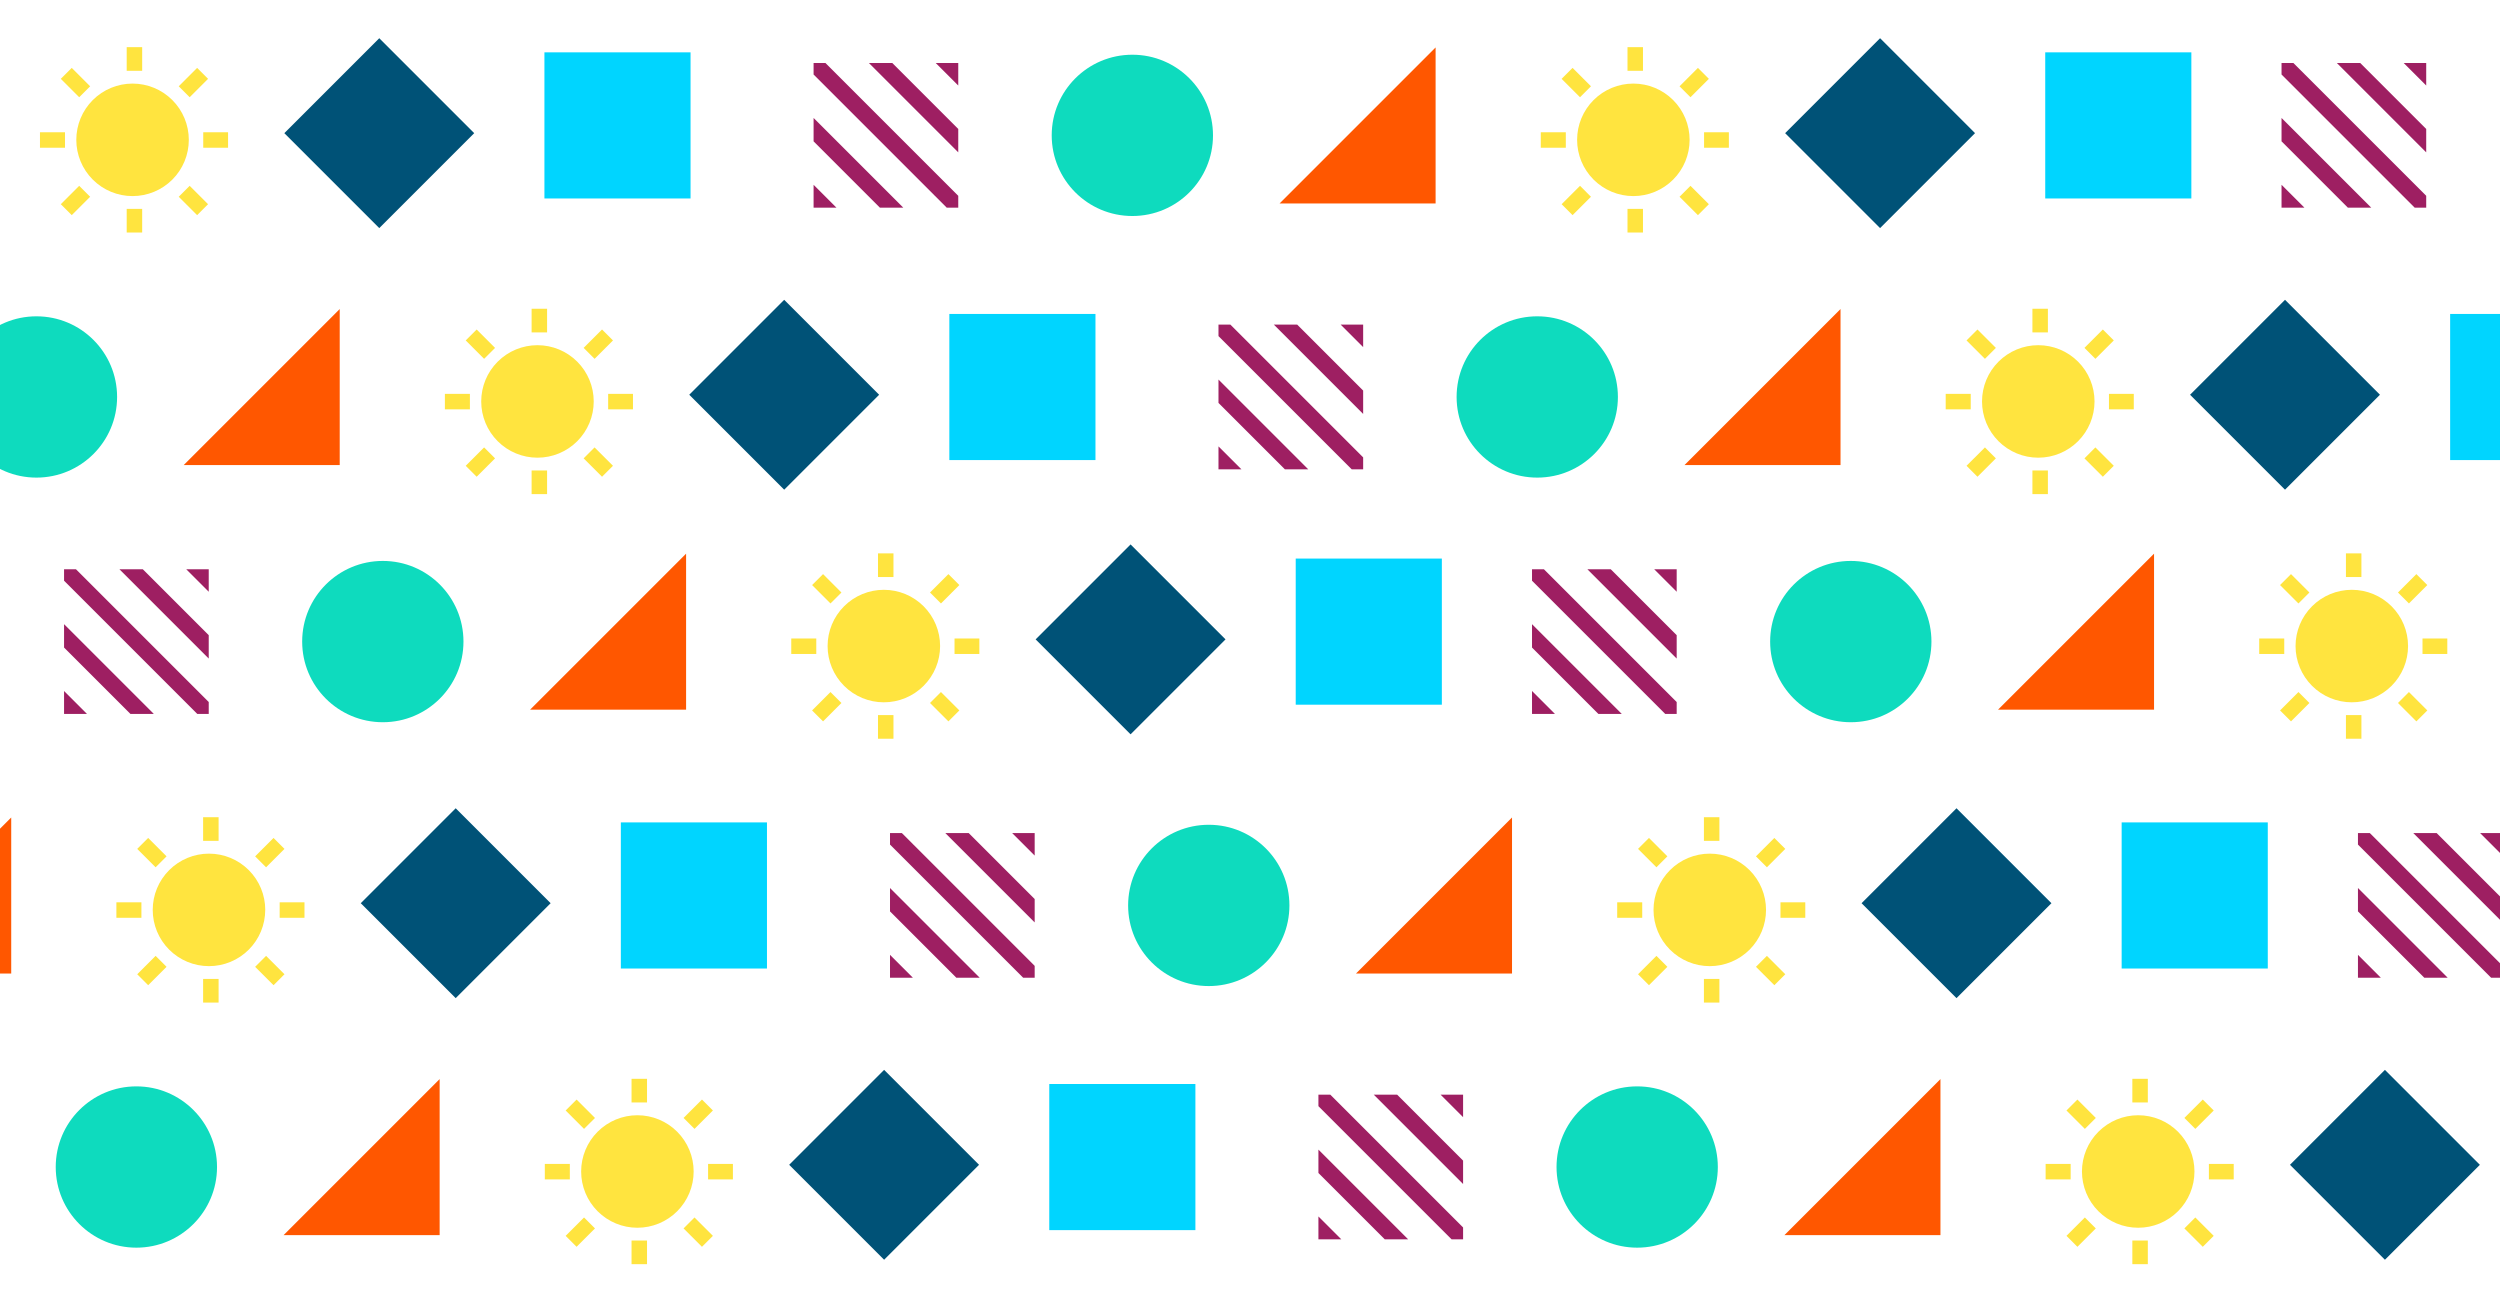 <svg id="Layer_1" data-name="Layer 1" xmlns="http://www.w3.org/2000/svg" xmlns:xlink="http://www.w3.org/1999/xlink" viewBox="0 0 1531.06 793.28"><defs><style>.cls-1,.cls-12,.cls-2,.cls-4{fill:none;}.cls-2{clip-rule:evenodd;}.cls-3{clip-path:url(#clip-path);}.cls-4{stroke:#9e1f62;stroke-width:10.12px;}.cls-12,.cls-4{stroke-miterlimit:10;}.cls-5{fill:#0edbbe;}.cls-6{fill:#ff5700;}.cls-7{fill:#00d5ff;}.cls-8{fill:#005277;}.cls-9{clip-path:url(#clip-path-2);}.cls-10{clip-path:url(#clip-path-3);}.cls-11{fill:#ffe43f;}.cls-12{stroke:#ffe43f;stroke-width:9.48px;}.cls-13{clip-path:url(#clip-path-4);}.cls-14{clip-path:url(#clip-path-5);}.cls-15{clip-path:url(#clip-path-6);}.cls-16{clip-path:url(#clip-path-7);}.cls-17{clip-path:url(#clip-path-8);}.cls-18{clip-path:url(#clip-path-9);}.cls-19{clip-path:url(#clip-path-10);}.cls-20{clip-path:url(#clip-path-11);}.cls-21{clip-path:url(#clip-path-12);}.cls-22{clip-path:url(#clip-path-13);}.cls-23{clip-path:url(#clip-path-14);}.cls-24{clip-path:url(#clip-path-15);}.cls-25{clip-path:url(#clip-path-16);}.cls-26{clip-path:url(#clip-path-17);}.cls-27{clip-path:url(#clip-path-18);}.cls-28{clip-path:url(#clip-path-19);}.cls-29{clip-path:url(#clip-path-20);}.cls-30{clip-path:url(#clip-path-21);}.cls-31{clip-path:url(#clip-path-22);}.cls-32{clip-path:url(#clip-path-23);}.cls-33{clip-path:url(#clip-path-24);}.cls-34{clip-path:url(#clip-path-25);}.cls-35{clip-path:url(#clip-path-26);}.cls-36{clip-path:url(#clip-path-27);}.cls-37{clip-path:url(#clip-path-28);}.cls-38{clip-path:url(#clip-path-29);}</style><clipPath id="clip-path"><rect class="cls-1" x="39.23" y="348.62" width="88.6" height="88.6"/></clipPath><clipPath id="clip-path-2"><path class="cls-2" d="M575.74,395.66a34.45,34.45,0,1,1-34.45-34.45,34.45,34.45,0,0,1,34.45,34.45"/></clipPath><clipPath id="clip-path-3"><rect class="cls-1" x="176.6" y="83.24" width="890.95" height="1929.19"/></clipPath><clipPath id="clip-path-4"><rect class="cls-1" x="938.24" y="348.62" width="88.6" height="88.6"/></clipPath><clipPath id="clip-path-5"><path class="cls-2" d="M1474.75,395.66a34.45,34.45,0,1,1-34.45-34.45,34.45,34.45,0,0,1,34.45,34.45"/></clipPath><clipPath id="clip-path-6"><rect class="cls-1" x="1075.61" y="83.24" width="890.95" height="1929.19"/></clipPath><clipPath id="clip-path-7"><rect class="cls-1" x="545.06" y="510.2" width="88.6" height="88.6"/></clipPath><clipPath id="clip-path-8"><path class="cls-2" d="M1081.56,557.24a34.45,34.45,0,1,1-34.44-34.45,34.45,34.45,0,0,1,34.44,34.45"/></clipPath><clipPath id="clip-path-9"><rect class="cls-1" x="682.42" y="244.82" width="890.95" height="1929.19"/></clipPath><clipPath id="clip-path-10"><rect class="cls-1" x="1444.07" y="510.2" width="88.6" height="88.6"/></clipPath><clipPath id="clip-path-11"><path class="cls-2" d="M162.43,557.24A34.45,34.45,0,1,1,128,522.79a34.45,34.45,0,0,1,34.45,34.45"/></clipPath><clipPath id="clip-path-12"><rect class="cls-1" x="-236.71" y="244.82" width="890.95" height="1929.19"/></clipPath><clipPath id="clip-path-13"><rect class="cls-1" x="807.43" y="670.41" width="88.6" height="88.6"/></clipPath><clipPath id="clip-path-14"><path class="cls-2" d="M1343.94,717.45A34.45,34.45,0,1,1,1309.49,683a34.45,34.45,0,0,1,34.45,34.45"/></clipPath><clipPath id="clip-path-15"><rect class="cls-1" x="944.8" y="405.03" width="890.95" height="1929.19"/></clipPath><clipPath id="clip-path-16"><rect class="cls-1" x="-111.7" y="670.41" width="88.6" height="88.6"/></clipPath><clipPath id="clip-path-17"><path class="cls-2" d="M424.81,717.45A34.45,34.45,0,1,1,390.36,683a34.46,34.46,0,0,1,34.45,34.45"/></clipPath><clipPath id="clip-path-18"><rect class="cls-1" x="25.66" y="405.03" width="890.95" height="1929.19"/></clipPath><clipPath id="clip-path-19"><rect class="cls-1" x="498.26" y="38.6" width="88.6" height="88.6"/></clipPath><clipPath id="clip-path-20"><path class="cls-2" d="M1034.76,85.64a34.45,34.45,0,1,1-34.44-34.45,34.45,34.45,0,0,1,34.44,34.45"/></clipPath><clipPath id="clip-path-21"><rect class="cls-1" x="635.62" y="-226.78" width="890.95" height="1929.19"/></clipPath><clipPath id="clip-path-22"><rect class="cls-1" x="1397.27" y="38.6" width="88.6" height="88.6"/></clipPath><clipPath id="clip-path-23"><path class="cls-2" d="M115.63,85.64A34.45,34.45,0,1,1,81.18,51.19a34.45,34.45,0,0,1,34.45,34.45"/></clipPath><clipPath id="clip-path-24"><rect class="cls-1" x="-283.51" y="-226.78" width="890.95" height="1929.19"/></clipPath><clipPath id="clip-path-25"><rect class="cls-1" x="746.23" y="198.81" width="88.6" height="88.6"/></clipPath><clipPath id="clip-path-26"><path class="cls-2" d="M1282.74,245.85a34.45,34.45,0,1,1-34.45-34.45,34.45,34.45,0,0,1,34.45,34.45"/></clipPath><clipPath id="clip-path-27"><rect class="cls-1" x="883.6" y="-66.57" width="890.95" height="1929.19"/></clipPath><clipPath id="clip-path-28"><path class="cls-2" d="M363.61,245.85a34.45,34.45,0,1,1-34.45-34.45,34.46,34.46,0,0,1,34.45,34.45"/></clipPath><clipPath id="clip-path-29"><rect class="cls-1" x="-35.54" y="-66.57" width="890.95" height="1929.19"/></clipPath></defs><title>SwatchSymbols</title><g class="cls-3"><line class="cls-4" x1="143.32" y1="452.58" x2="20.52" y2="329.78"/><line class="cls-4" x1="24.97" y1="375.16" x2="103.2" y2="453.39"/><line class="cls-4" x1="22.97" y1="414.09" x2="66.45" y2="457.57"/><line class="cls-4" x1="148.11" y1="375.52" x2="105.03" y2="332.44"/><line class="cls-4" x1="144.13" y1="412.46" x2="63.52" y2="331.85"/></g><circle class="cls-5" cx="234.45" cy="392.92" r="49.39"/><polygon class="cls-6" points="420.18 339.07 420.18 434.62 324.63 434.62 420.18 339.07"/><rect class="cls-7" x="793.53" y="342.08" width="89.49" height="89.49"/><rect class="cls-8" x="651.27" y="350.45" width="82.23" height="82.23" transform="translate(-74.08 604.28) rotate(-45)"/><g class="cls-9"><g class="cls-10"><rect class="cls-11" x="494.96" y="349.33" width="92.66" height="92.66"/></g></g><line class="cls-12" x1="542.44" y1="353.39" x2="542.44" y2="338.9"/><line class="cls-12" x1="511.96" y1="366.22" x2="500.7" y2="354.95"/><line class="cls-12" x1="499.91" y1="395.77" x2="484.59" y2="395.77"/><line class="cls-12" x1="511.96" y1="427.17" x2="500.7" y2="438.44"/><line class="cls-12" x1="542.44" y1="437.94" x2="542.44" y2="452.42"/><line class="cls-12" x1="572.91" y1="427.17" x2="584.18" y2="438.44"/><line class="cls-12" x1="584.58" y1="395.77" x2="599.78" y2="395.77"/><line class="cls-12" x1="572.91" y1="366.22" x2="584.18" y2="354.95"/><g class="cls-13"><line class="cls-4" x1="1042.33" y1="452.58" x2="919.53" y2="329.78"/><line class="cls-4" x1="923.98" y1="375.16" x2="1002.21" y2="453.39"/><line class="cls-4" x1="921.99" y1="414.09" x2="965.47" y2="457.57"/><line class="cls-4" x1="1047.12" y1="375.52" x2="1004.04" y2="332.44"/><line class="cls-4" x1="1043.14" y1="412.46" x2="962.53" y2="331.85"/></g><circle class="cls-5" cx="1133.47" cy="392.92" r="49.39"/><polygon class="cls-6" points="1319.19 339.07 1319.19 434.62 1223.64 434.62 1319.19 339.07"/><g class="cls-14"><g class="cls-15"><rect class="cls-11" x="1393.97" y="349.33" width="92.66" height="92.66"/></g></g><line class="cls-12" x1="1441.45" y1="353.39" x2="1441.45" y2="338.9"/><line class="cls-12" x1="1410.98" y1="366.22" x2="1399.71" y2="354.95"/><line class="cls-12" x1="1398.93" y1="395.77" x2="1383.6" y2="395.77"/><line class="cls-12" x1="1410.98" y1="427.17" x2="1399.71" y2="438.44"/><line class="cls-12" x1="1441.45" y1="437.94" x2="1441.45" y2="452.42"/><line class="cls-12" x1="1471.93" y1="427.17" x2="1483.19" y2="438.44"/><line class="cls-12" x1="1483.6" y1="395.77" x2="1498.79" y2="395.77"/><line class="cls-12" x1="1471.93" y1="366.22" x2="1483.19" y2="354.95"/><g class="cls-16"><line class="cls-4" x1="649.14" y1="614.16" x2="526.34" y2="491.36"/><line class="cls-4" x1="530.8" y1="536.74" x2="609.02" y2="614.97"/><line class="cls-4" x1="528.8" y1="575.67" x2="572.28" y2="619.15"/><line class="cls-4" x1="653.94" y1="537.1" x2="610.85" y2="494.01"/><line class="cls-4" x1="649.95" y1="574.04" x2="569.34" y2="493.43"/></g><circle class="cls-5" cx="740.28" cy="554.5" r="49.39"/><polygon class="cls-6" points="926 500.65 926 596.2 830.45 596.2 926 500.65"/><rect class="cls-7" x="1299.35" y="503.66" width="89.49" height="89.49"/><rect class="cls-8" x="1157.09" y="512.03" width="82.23" height="82.23" transform="translate(-40.18 1009.27) rotate(-45)"/><g class="cls-17"><g class="cls-18"><rect class="cls-11" x="1000.78" y="510.91" width="92.66" height="92.66"/></g></g><line class="cls-12" x1="1048.26" y1="514.96" x2="1048.26" y2="500.48"/><line class="cls-12" x1="1017.79" y1="527.8" x2="1006.52" y2="516.53"/><line class="cls-12" x1="1005.74" y1="557.34" x2="990.41" y2="557.34"/><line class="cls-12" x1="1017.79" y1="588.75" x2="1006.52" y2="600.01"/><line class="cls-12" x1="1048.26" y1="599.52" x2="1048.26" y2="614"/><line class="cls-12" x1="1078.74" y1="588.75" x2="1090" y2="600.01"/><line class="cls-12" x1="1090.41" y1="557.34" x2="1105.6" y2="557.34"/><line class="cls-12" x1="1078.74" y1="527.8" x2="1090" y2="516.53"/><g class="cls-19"><line class="cls-4" x1="1548.16" y1="614.16" x2="1425.35" y2="491.36"/><line class="cls-4" x1="1429.81" y1="536.74" x2="1508.04" y2="614.97"/><line class="cls-4" x1="1427.81" y1="575.67" x2="1471.29" y2="619.15"/><line class="cls-4" x1="1552.95" y1="537.1" x2="1509.86" y2="494.01"/><line class="cls-4" x1="1548.96" y1="574.04" x2="1468.35" y2="493.43"/></g><polygon class="cls-6" points="6.87 500.65 6.87 596.2 -88.68 596.2 6.87 500.65"/><rect class="cls-7" x="380.22" y="503.66" width="89.49" height="89.49"/><rect class="cls-8" x="237.96" y="512.03" width="82.23" height="82.23" transform="translate(-309.39 359.35) rotate(-45)"/><g class="cls-20"><g class="cls-21"><rect class="cls-11" x="81.65" y="510.91" width="92.66" height="92.66"/></g></g><line class="cls-12" x1="129.13" y1="514.96" x2="129.13" y2="500.48"/><line class="cls-12" x1="98.65" y1="527.8" x2="87.39" y2="516.53"/><line class="cls-12" x1="86.61" y1="557.34" x2="71.28" y2="557.34"/><line class="cls-12" x1="98.65" y1="588.75" x2="87.39" y2="600.01"/><line class="cls-12" x1="129.13" y1="599.52" x2="129.13" y2="614"/><line class="cls-12" x1="159.6" y1="588.75" x2="170.87" y2="600.01"/><line class="cls-12" x1="171.27" y1="557.34" x2="186.47" y2="557.34"/><line class="cls-12" x1="159.6" y1="527.8" x2="170.87" y2="516.53"/><g class="cls-22"><line class="cls-4" x1="911.52" y1="774.37" x2="788.72" y2="651.57"/><line class="cls-4" x1="793.17" y1="696.95" x2="871.4" y2="775.18"/><line class="cls-4" x1="791.17" y1="735.88" x2="834.66" y2="779.36"/><line class="cls-4" x1="916.31" y1="697.31" x2="873.23" y2="654.22"/><line class="cls-4" x1="912.33" y1="734.25" x2="831.72" y2="653.64"/></g><circle class="cls-5" cx="1002.65" cy="714.71" r="49.39"/><polygon class="cls-6" points="1188.38 660.86 1188.38 756.41 1092.83 756.41 1188.38 660.86"/><rect class="cls-8" x="1419.47" y="672.24" width="82.23" height="82.23" transform="translate(-76.62 1241.73) rotate(-45)"/><g class="cls-23"><g class="cls-24"><rect class="cls-11" x="1263.16" y="671.12" width="92.66" height="92.66"/></g></g><line class="cls-12" x1="1310.64" y1="675.17" x2="1310.64" y2="660.69"/><line class="cls-12" x1="1280.17" y1="688.01" x2="1268.9" y2="676.74"/><line class="cls-12" x1="1268.12" y1="717.55" x2="1252.79" y2="717.55"/><line class="cls-12" x1="1280.17" y1="748.96" x2="1268.9" y2="760.22"/><line class="cls-12" x1="1310.64" y1="759.73" x2="1310.64" y2="774.21"/><line class="cls-12" x1="1341.11" y1="748.96" x2="1352.38" y2="760.22"/><line class="cls-12" x1="1352.78" y1="717.55" x2="1367.98" y2="717.55"/><line class="cls-12" x1="1341.11" y1="688.01" x2="1352.38" y2="676.74"/><g class="cls-25"><line class="cls-4" x1="-2.82" y1="697.31" x2="-45.9" y2="654.22"/></g><circle class="cls-5" cx="83.52" cy="714.71" r="49.39"/><polygon class="cls-6" points="269.25 660.86 269.25 756.41 173.69 756.41 269.25 660.86"/><rect class="cls-7" x="642.6" y="663.87" width="89.49" height="89.49"/><rect class="cls-8" x="500.34" y="672.24" width="82.23" height="82.23" transform="translate(-345.83 591.8) rotate(-45)"/><g class="cls-26"><g class="cls-27"><rect class="cls-11" x="344.03" y="671.12" width="92.66" height="92.66"/></g></g><line class="cls-12" x1="391.51" y1="675.17" x2="391.51" y2="660.69"/><line class="cls-12" x1="361.03" y1="688.01" x2="349.77" y2="676.74"/><line class="cls-12" x1="348.98" y1="717.55" x2="333.66" y2="717.55"/><line class="cls-12" x1="361.03" y1="748.96" x2="349.77" y2="760.22"/><line class="cls-12" x1="391.51" y1="759.73" x2="391.51" y2="774.21"/><line class="cls-12" x1="421.98" y1="748.96" x2="433.25" y2="760.22"/><line class="cls-12" x1="433.65" y1="717.55" x2="448.85" y2="717.55"/><line class="cls-12" x1="421.98" y1="688.01" x2="433.25" y2="676.74"/><g class="cls-28"><line class="cls-4" x1="602.34" y1="142.56" x2="479.54" y2="19.76"/><line class="cls-4" x1="484" y1="65.14" x2="562.22" y2="143.37"/><line class="cls-4" x1="482" y1="104.07" x2="525.48" y2="147.55"/><line class="cls-4" x1="607.14" y1="65.5" x2="564.05" y2="22.41"/><line class="cls-4" x1="603.15" y1="102.44" x2="522.54" y2="21.83"/></g><circle class="cls-5" cx="693.48" cy="82.9" r="49.39"/><polygon class="cls-6" points="879.2 29.05 879.2 124.6 783.65 124.6 879.2 29.05"/><rect class="cls-7" x="1252.55" y="32.06" width="89.49" height="89.49"/><rect class="cls-8" x="1110.29" y="40.43" width="82.23" height="82.23" transform="translate(279.58 838.05) rotate(-45)"/><g class="cls-29"><g class="cls-30"><rect class="cls-11" x="953.98" y="39.31" width="92.66" height="92.66"/></g></g><line class="cls-12" x1="1001.46" y1="43.36" x2="1001.46" y2="28.88"/><line class="cls-12" x1="970.99" y1="56.2" x2="959.72" y2="44.93"/><line class="cls-12" x1="958.94" y1="85.74" x2="943.61" y2="85.74"/><line class="cls-12" x1="970.99" y1="117.15" x2="959.72" y2="128.41"/><line class="cls-12" x1="1001.46" y1="127.92" x2="1001.46" y2="142.4"/><line class="cls-12" x1="1031.94" y1="117.15" x2="1043.2" y2="128.41"/><line class="cls-12" x1="1043.61" y1="85.74" x2="1058.8" y2="85.74"/><line class="cls-12" x1="1031.94" y1="56.2" x2="1043.2" y2="44.93"/><g class="cls-31"><line class="cls-4" x1="1501.36" y1="142.56" x2="1378.55" y2="19.76"/><line class="cls-4" x1="1383.01" y1="65.14" x2="1461.24" y2="143.37"/><line class="cls-4" x1="1381.01" y1="104.07" x2="1424.49" y2="147.55"/><line class="cls-4" x1="1506.15" y1="65.5" x2="1463.06" y2="22.41"/><line class="cls-4" x1="1502.16" y1="102.44" x2="1421.55" y2="21.83"/></g><rect class="cls-7" x="333.42" y="32.06" width="89.49" height="89.49"/><rect class="cls-8" x="191.16" y="40.43" width="82.23" height="82.23" transform="translate(10.37 188.13) rotate(-45)"/><g class="cls-32"><g class="cls-33"><rect class="cls-11" x="34.85" y="39.31" width="92.66" height="92.66"/></g></g><line class="cls-12" x1="82.33" y1="43.36" x2="82.33" y2="28.88"/><line class="cls-12" x1="51.85" y1="56.2" x2="40.59" y2="44.93"/><line class="cls-12" x1="39.81" y1="85.74" x2="24.48" y2="85.74"/><line class="cls-12" x1="51.85" y1="117.15" x2="40.59" y2="128.41"/><line class="cls-12" x1="82.33" y1="127.92" x2="82.33" y2="142.4"/><line class="cls-12" x1="112.8" y1="117.15" x2="124.07" y2="128.41"/><line class="cls-12" x1="124.47" y1="85.74" x2="139.67" y2="85.74"/><line class="cls-12" x1="112.8" y1="56.2" x2="124.07" y2="44.93"/><g class="cls-34"><line class="cls-4" x1="850.32" y1="302.77" x2="727.52" y2="179.97"/><line class="cls-4" x1="731.97" y1="225.35" x2="810.2" y2="303.58"/><line class="cls-4" x1="729.97" y1="264.28" x2="773.46" y2="307.76"/><line class="cls-4" x1="855.11" y1="225.71" x2="812.03" y2="182.62"/><line class="cls-4" x1="851.13" y1="262.65" x2="770.52" y2="182.04"/></g><circle class="cls-5" cx="941.45" cy="243.11" r="49.39"/><polygon class="cls-6" points="1127.18 189.26 1127.18 284.81 1031.63 284.81 1127.18 189.26"/><rect class="cls-7" x="1500.53" y="192.27" width="89.49" height="89.49"/><rect class="cls-8" x="1358.27" y="200.64" width="82.23" height="82.23" transform="translate(238.93 1060.32) rotate(-45)"/><g class="cls-35"><g class="cls-36"><rect class="cls-11" x="1201.96" y="199.52" width="92.66" height="92.66"/></g></g><line class="cls-12" x1="1249.44" y1="203.57" x2="1249.44" y2="189.09"/><line class="cls-12" x1="1218.97" y1="216.41" x2="1207.7" y2="205.14"/><line class="cls-12" x1="1206.92" y1="245.95" x2="1191.59" y2="245.95"/><line class="cls-12" x1="1218.97" y1="277.36" x2="1207.7" y2="288.62"/><line class="cls-12" x1="1249.44" y1="288.13" x2="1249.44" y2="302.61"/><line class="cls-12" x1="1279.91" y1="277.36" x2="1291.18" y2="288.62"/><line class="cls-12" x1="1291.58" y1="245.95" x2="1306.78" y2="245.95"/><line class="cls-12" x1="1279.91" y1="216.41" x2="1291.18" y2="205.14"/><circle class="cls-5" cx="22.32" cy="243.11" r="49.39"/><polygon class="cls-6" points="208.05 189.26 208.05 284.81 112.5 284.81 208.05 189.26"/><rect class="cls-7" x="581.4" y="192.27" width="89.49" height="89.49"/><rect class="cls-8" x="439.14" y="200.64" width="82.23" height="82.23" transform="translate(-30.28 410.4) rotate(-45)"/><g class="cls-37"><g class="cls-38"><rect class="cls-11" x="282.83" y="199.52" width="92.66" height="92.66"/></g></g><line class="cls-12" x1="330.31" y1="203.57" x2="330.31" y2="189.09"/><line class="cls-12" x1="299.83" y1="216.41" x2="288.57" y2="205.14"/><line class="cls-12" x1="287.78" y1="245.95" x2="272.46" y2="245.95"/><line class="cls-12" x1="299.83" y1="277.36" x2="288.57" y2="288.62"/><line class="cls-12" x1="330.31" y1="288.13" x2="330.31" y2="302.61"/><line class="cls-12" x1="360.78" y1="277.36" x2="372.05" y2="288.62"/><line class="cls-12" x1="372.45" y1="245.95" x2="387.65" y2="245.95"/><line class="cls-12" x1="360.78" y1="216.41" x2="372.05" y2="205.14"/><rect class="cls-1" x="355.03" y="-393.85" width="827.45" height="1543.27" transform="translate(390.97 1146.54) rotate(-90)"/></svg>